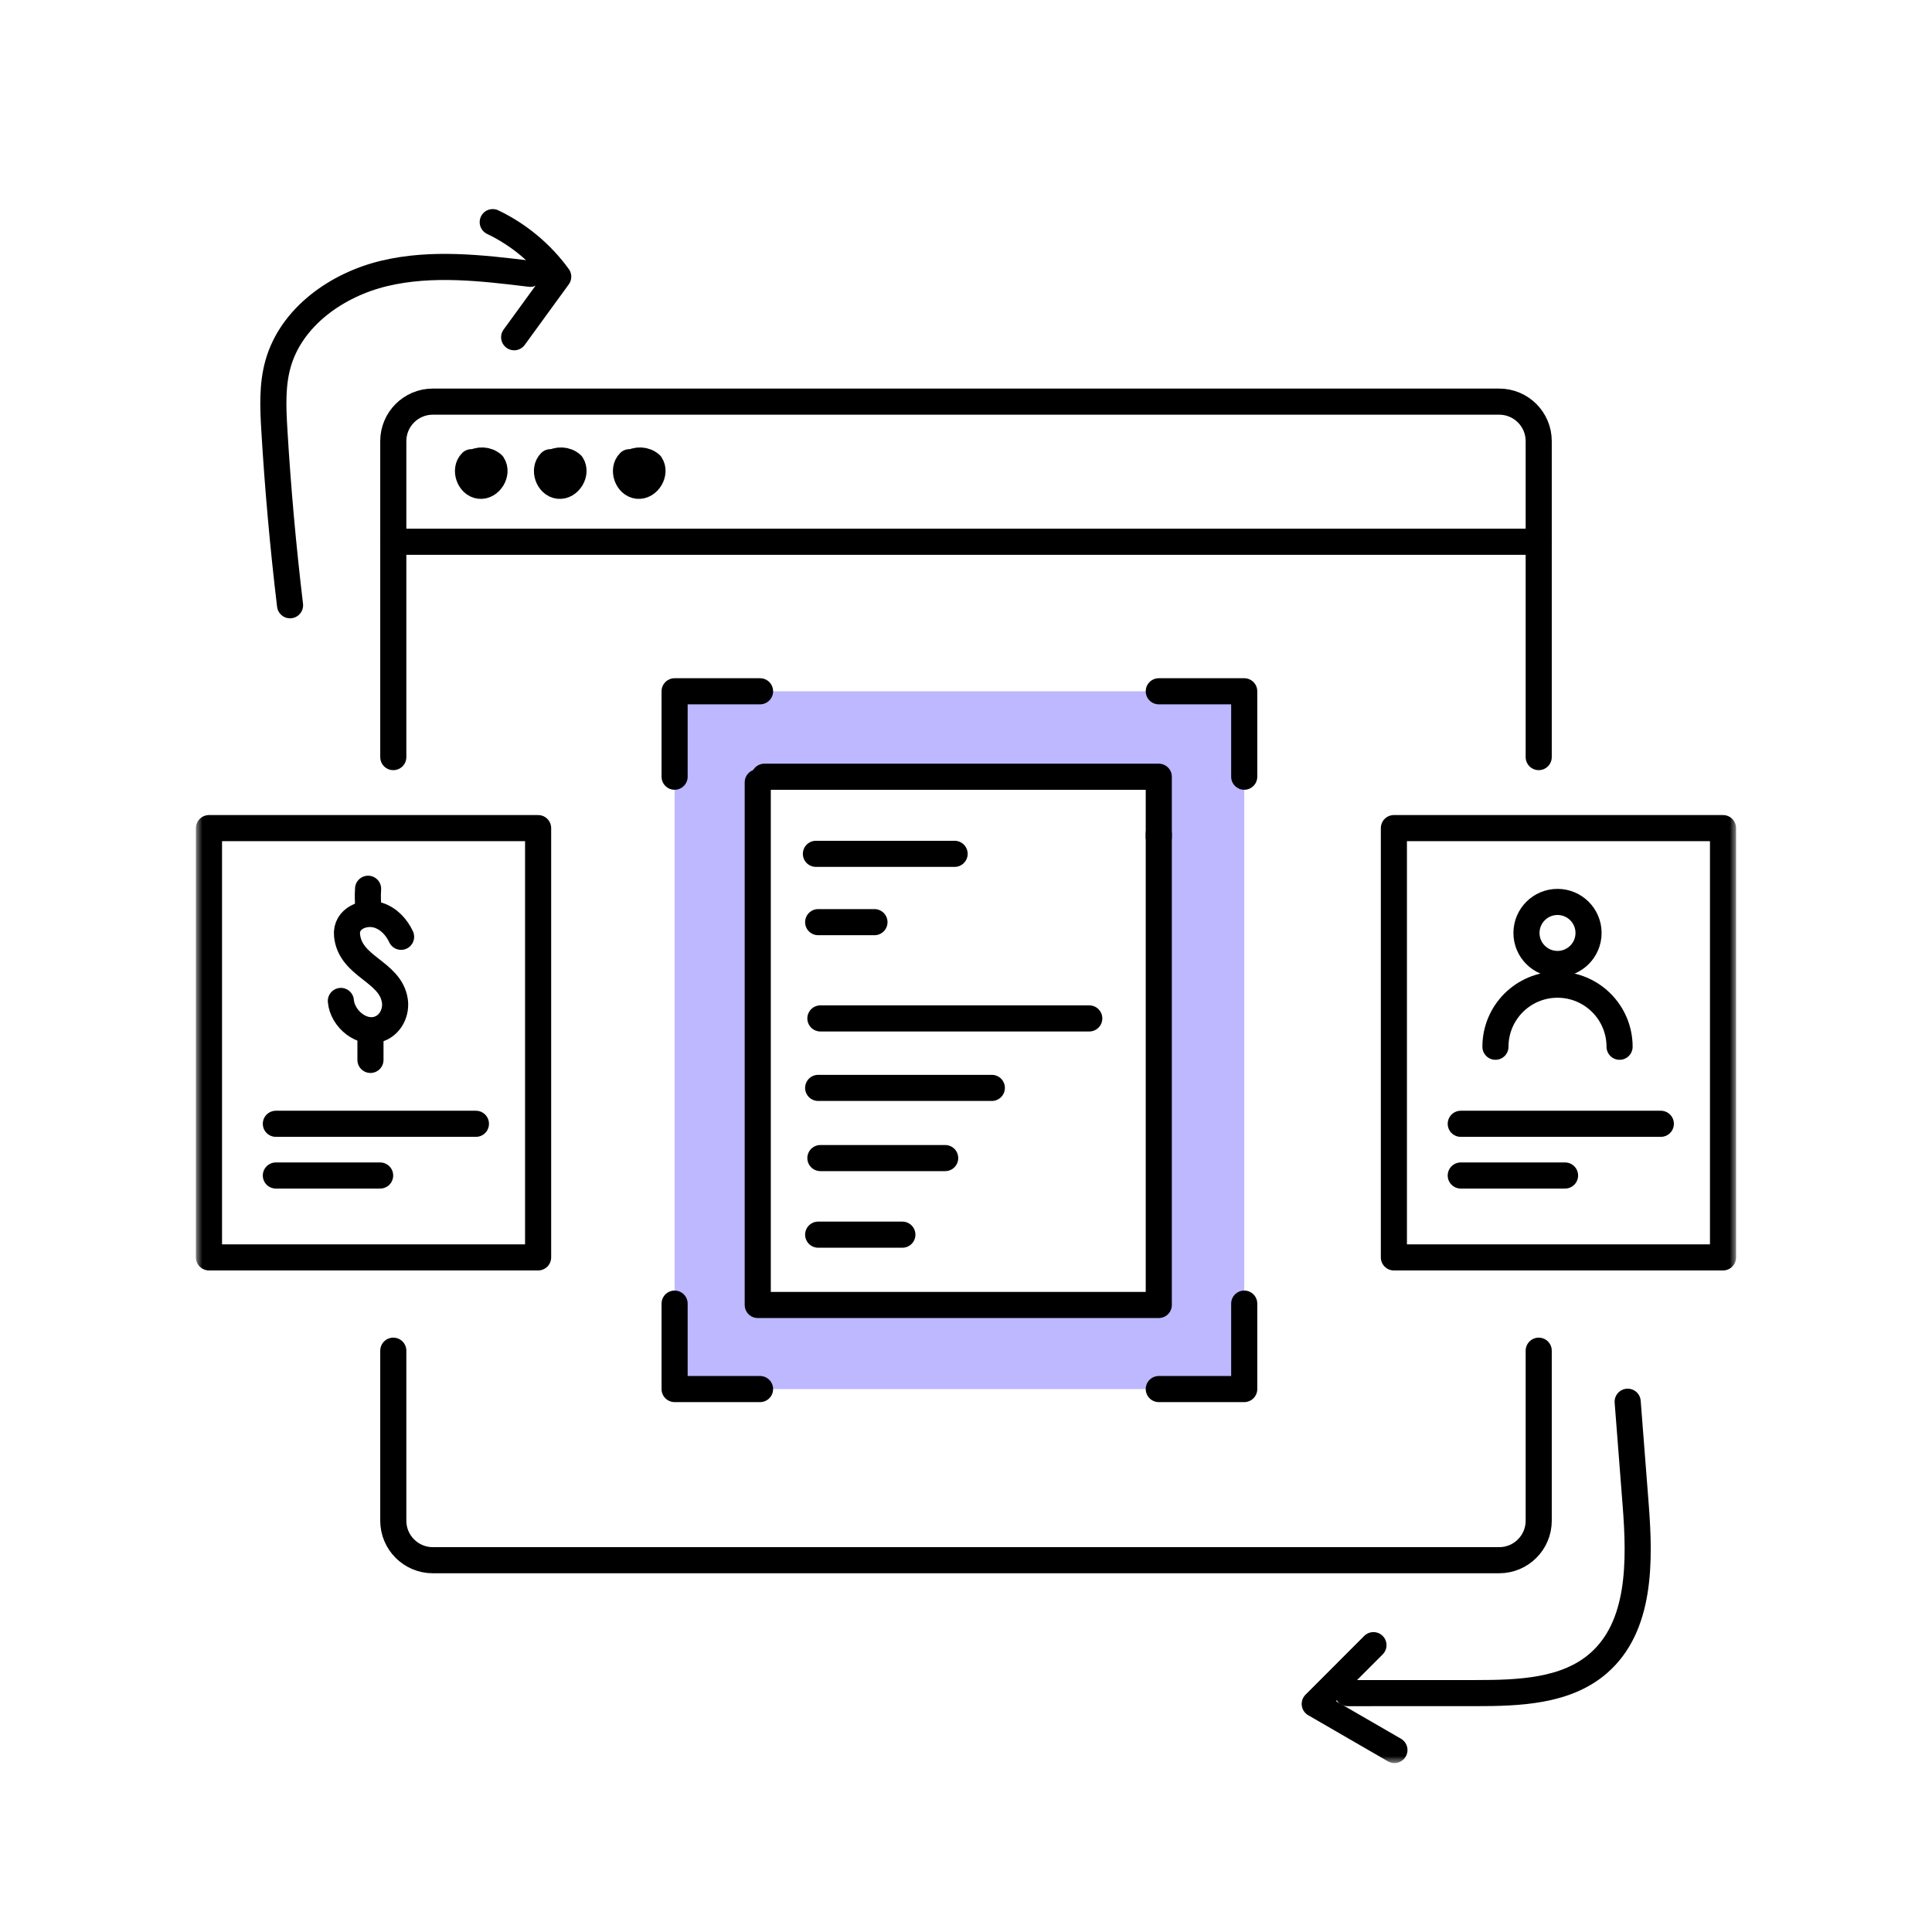 <?xml version="1.0" encoding="UTF-8"?>
<svg width="148px" height="148px" viewBox="0 0 148 148" version="1.1" xmlns="http://www.w3.org/2000/svg" xmlns:xlink="http://www.w3.org/1999/xlink">
    <!-- Generator: Sketch 52.3 (67297) - http://www.bohemiancoding.com/sketch -->
    <title>Icon3</title>
    <desc>Created with Sketch.</desc>
    <defs>
        <polygon id="path-1" points="0 123.043 118 123.043 118 0.982 0 0.982"></polygon>
    </defs>
    <g id="Marketing-Website-Ver1" stroke="none" stroke-width="1" fill="none" fill-rule="evenodd">
        <g id="Desktop-Accounting-Software-Wizard-000-Copy-2" transform="translate(-1059, -1167)">
            <g id="Group-11" transform="translate(109, 1068)">
                <g id="Icon3" transform="translate(950, 99)">
                    <rect id="Rectangle-Copy-7" fill="#FFFFFF" fill-rule="nonzero" x="0" y="0" width="148" height="148"></rect>
                    <g id="Group-60" transform="translate(15, 12)">
                        <polygon id="Fill-1" fill="#BDB8FF" points="36.678 94.408 80.314 94.408 80.314 40.955 36.678 40.955"></polygon>
                        <polygon id="Fill-2" fill="#FFFFFF" points="43.224 87.863 73.768 87.863 73.768 47.501 43.224 47.501"></polygon>
                        <g id="Group-59" transform="translate(0, 0.026)">
                            <path d="M102.872,91.443 L102.872,104.467 C102.872,106.138 101.517,107.493 99.846,107.493 L18.154,107.493 C16.483,107.493 15.128,106.138 15.128,104.467 L15.128,91.443" id="Stroke-3" stroke="#000000" stroke-width="2" stroke-linecap="round" stroke-linejoin="round"></path>
                            <path d="M15.128,45.971 L15.128,21.766 C15.128,20.095 16.483,18.741 18.154,18.741 L99.846,18.741 C101.517,18.741 102.872,20.095 102.872,21.766 L102.872,45.971" id="Stroke-5" stroke="#000000" stroke-width="2" stroke-linecap="round" stroke-linejoin="round"></path>
                            <path d="M15.128,29.476 L102.872,29.476" id="Stroke-7" stroke="#000000" stroke-width="2" stroke-linecap="round" stroke-linejoin="round"></path>
                            <polyline id="Stroke-9" stroke="#000000" stroke-width="2" stroke-linecap="round" stroke-linejoin="round" points="43.224 40.929 36.678 40.929 36.678 47.474"></polyline>
                            <polyline id="Stroke-11" stroke="#000000" stroke-width="2" stroke-linecap="round" stroke-linejoin="round" points="73.768 40.929 80.313 40.929 80.313 47.474"></polyline>
                            <polyline id="Stroke-13" stroke="#000000" stroke-width="2" stroke-linecap="round" stroke-linejoin="round" points="73.768 94.382 80.313 94.382 80.313 87.836"></polyline>
                            <polyline id="Stroke-15" stroke="#000000" stroke-width="2" stroke-linecap="round" stroke-linejoin="round" points="43.224 94.382 36.678 94.382 36.678 87.836"></polyline>
                            <polyline id="Stroke-17" stroke="#000000" stroke-width="2" stroke-linecap="round" stroke-linejoin="round" points="43.047 47.903 43.047 87.941 73.768 87.941 73.768 51.837"></polyline>
                            <polyline id="Stroke-19" stroke="#000000" stroke-width="2" stroke-linecap="round" stroke-linejoin="round" points="73.768 52.097 73.768 47.475 43.554 47.475"></polyline>
                            <path d="M47.503,53.382 L58.128,53.382" id="Stroke-21" stroke="#000000" stroke-width="2" stroke-linecap="round" stroke-linejoin="round"></path>
                            <path d="M47.675,58.615 L51.988,58.615" id="Stroke-23" stroke="#000000" stroke-width="2" stroke-linecap="round" stroke-linejoin="round"></path>
                            <path d="M47.846,65.99 L68.443,65.99" id="Stroke-25" stroke="#000000" stroke-width="2" stroke-linecap="round" stroke-linejoin="round"></path>
                            <path d="M47.675,71.312 L60.979,71.312" id="Stroke-27" stroke="#000000" stroke-width="2" stroke-linecap="round" stroke-linejoin="round"></path>
                            <path d="M47.846,76.688 L57.405,76.688" id="Stroke-29" stroke="#000000" stroke-width="2" stroke-linecap="round" stroke-linejoin="round"></path>
                            <path d="M96.901,74.062 L112.227,74.062" id="Stroke-31" stroke="#000000" stroke-width="2" stroke-linecap="round" stroke-linejoin="round"></path>
                            <path d="M96.901,78.023 L104.889,78.023" id="Stroke-33" stroke="#000000" stroke-width="2" stroke-linecap="round" stroke-linejoin="round"></path>
                            <path d="M6.132,74.062 L21.458,74.062" id="Stroke-35" stroke="#000000" stroke-width="2" stroke-linecap="round" stroke-linejoin="round"></path>
                            <path d="M6.132,78.023 L14.12,78.023" id="Stroke-37" stroke="#000000" stroke-width="2" stroke-linecap="round" stroke-linejoin="round"></path>
                            <path d="M47.675,82.555 L54.126,82.555" id="Stroke-39" stroke="#000000" stroke-width="2" stroke-linecap="round" stroke-linejoin="round"></path>
                            <path d="M21.115,23.381 C20.548,23.938 20.952,25.101 21.744,25.187 C22.534,25.272 23.178,24.221 22.741,23.555 C22.328,23.179 21.643,23.146 21.195,23.479" id="Stroke-41" stroke="#000000" stroke-width="2" stroke-linecap="round" stroke-linejoin="round"></path>
                            <path d="M27.167,23.381 C26.599,23.938 27.003,25.101 27.795,25.187 C28.586,25.272 29.229,24.221 28.793,23.555 C28.379,23.179 27.694,23.146 27.246,23.479" id="Stroke-43" stroke="#000000" stroke-width="2" stroke-linecap="round" stroke-linejoin="round"></path>
                            <path d="M33.218,23.381 C32.65,23.938 33.055,25.101 33.846,25.187 C34.637,25.272 35.28,24.221 34.844,23.555 C34.43,23.179 33.745,23.146 33.298,23.479" id="Stroke-45" stroke="#000000" stroke-width="2" stroke-linecap="round" stroke-linejoin="round"></path>
                            <mask id="mask-2" fill="white">
                                <use xlink:href="#path-1"></use>
                            </mask>
                            <g id="Clip-48"></g>
                            <polygon id="Stroke-47" stroke="#000000" stroke-width="2" stroke-linecap="round" stroke-linejoin="round" mask="url(#mask-2)" points="91.778 84.296 116.991 84.296 116.991 51.411 91.778 51.411"></polygon>
                            <polygon id="Stroke-49" stroke="#000000" stroke-width="2" stroke-linecap="round" stroke-linejoin="round" mask="url(#mask-2)" points="1.009 84.296 26.222 84.296 26.222 51.411 1.009 51.411"></polygon>
                            <path d="M106.69,59.443 C106.69,60.756 105.625,61.819 104.313,61.819 C103,61.819 101.935,60.756 101.935,59.443 C101.935,58.13 103,57.066 104.313,57.066 C105.625,57.066 106.69,58.13 106.69,59.443 Z" id="Stroke-50" stroke="#000000" stroke-width="2" stroke-linecap="round" stroke-linejoin="round" mask="url(#mask-2)"></path>
                            <path d="M99.558,68.16 C99.558,65.533 101.687,63.405 104.313,63.405 C106.938,63.405 109.067,65.533 109.067,68.16" id="Stroke-51" stroke="#000000" stroke-width="2" stroke-linecap="round" stroke-linejoin="round" mask="url(#mask-2)"></path>
                            <path d="M7.219,34.34 C6.686,29.878 6.284,25.4 6.017,20.913 C5.916,19.221 5.839,17.491 6.296,15.857 C7.306,12.252 10.806,9.782 14.449,8.915 C18.092,8.049 21.904,8.497 25.62,8.949" id="Stroke-52" stroke="#000000" stroke-width="2" stroke-linecap="round" stroke-linejoin="round" mask="url(#mask-2)"></path>
                            <path d="M22.745,4.991 C24.729,5.938 26.47,7.389 27.762,9.17 L24.387,13.808" id="Stroke-53" stroke="#000000" stroke-width="2" stroke-linecap="round" stroke-linejoin="round" mask="url(#mask-2)"></path>
                            <path d="M109.687,95.352 C109.892,97.992 110.097,100.634 110.302,103.274 C110.634,107.576 110.705,112.561 107.448,115.39 C104.952,117.56 101.33,117.672 98.022,117.673 C94.762,117.673 91.502,117.674 88.242,117.674" id="Stroke-54" stroke="#000000" stroke-width="2" stroke-linecap="round" stroke-linejoin="round" mask="url(#mask-2)"></path>
                            <path d="M90.213,114 C88.714,115.501 87.214,117.003 85.715,118.502 C87.751,119.68 89.785,120.857 91.82,122.034" id="Stroke-55" stroke="#000000" stroke-width="2" stroke-linecap="round" stroke-linejoin="round" mask="url(#mask-2)"></path>
                            <path d="M15.725,59.737 C15.388,59.01 14.792,58.347 13.979,58.086 C12.89,57.738 11.468,58.341 11.584,59.606 C11.808,62.065 14.89,62.346 15.246,64.624 C15.379,65.474 14.95,66.439 14.086,66.775 C12.733,67.305 11.216,65.994 11.112,64.651" id="Stroke-56" stroke="#000000" stroke-width="2" stroke-linecap="round" stroke-linejoin="round" mask="url(#mask-2)"></path>
                            <path d="M13.197,57.514 C13.197,56.786 13.153,56.828 13.197,56.057" id="Stroke-57" stroke="#000000" stroke-width="2" stroke-linecap="round" stroke-linejoin="round" mask="url(#mask-2)"></path>
                            <path d="M13.379,67.494 L13.379,69.168" id="Stroke-58" stroke="#000000" stroke-width="2" stroke-linecap="round" stroke-linejoin="round" mask="url(#mask-2)"></path>
                        </g>
                    </g>
                </g>
            </g>
        </g>
    </g>
</svg>
